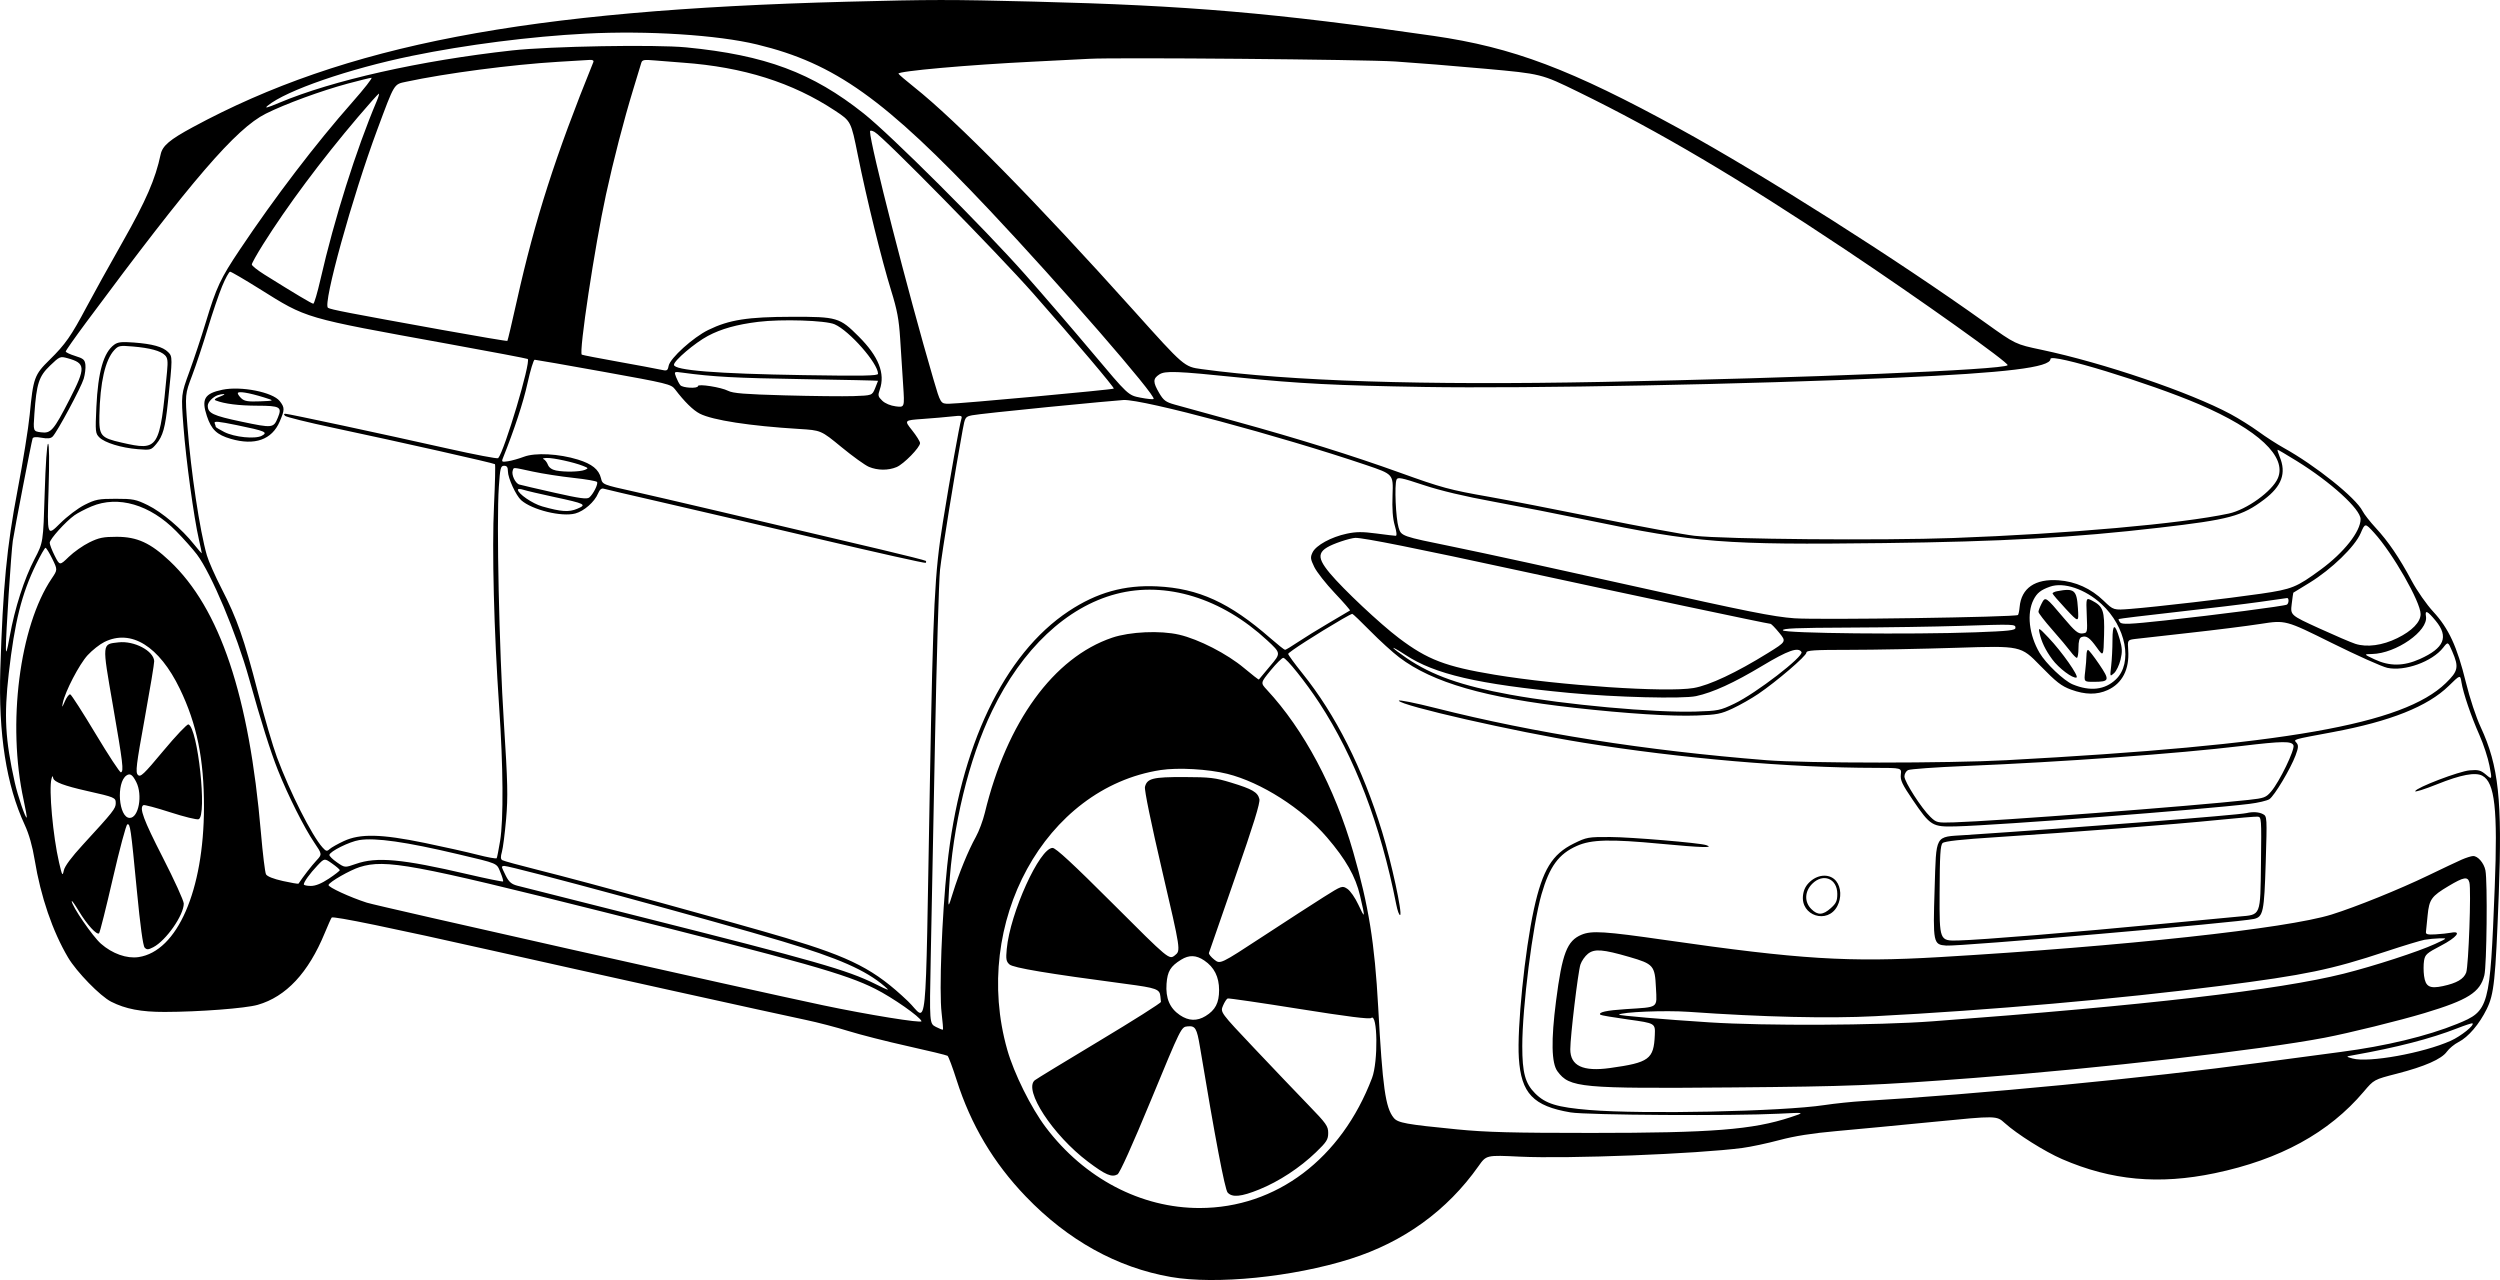 <svg xmlns="http://www.w3.org/2000/svg" version="1.1" viewBox="48.15 52.2 1249.53 639.78"><path d="M 471.500 53.057 C 311.103 57.252, 220.598 74.610, 144.500 115.773 C 132.926 122.033, 129.356 125.061, 128.439 129.391 C 125.843 141.651, 121.151 152.467, 109.562 172.905 C 102.828 184.782, 94.694 199.450, 91.488 205.500 C 83.737 220.126, 80.831 224.285, 72.978 232 C 65.318 239.524, 64.769 241.037, 62.993 259.500 C 62.358 266.100, 59.604 283.200, 56.874 297.500 C 51.542 325.423, 49.608 345.565, 48.316 386.630 C 47.296 419.057, 51.306 444.644, 60.520 464.500 C 62.645 469.080, 64.362 475.126, 65.486 481.989 C 68.486 500.312, 74.424 517.672, 82.169 530.768 C 86.429 537.970, 98.259 550.103, 103.720 552.871 C 110.899 556.510, 118.705 558.001, 130.460 557.979 C 147.714 557.947, 170.863 556.180, 176.957 554.429 C 191.157 550.351, 202.284 538.425, 210.480 518.500 C 212.064 514.650, 213.616 511.188, 213.930 510.807 C 214.628 509.959, 243.905 515.982, 295 527.483 C 339.990 537.611, 435.823 558.808, 451 561.988 C 456.775 563.198, 466.287 565.681, 472.138 567.506 C 477.989 569.331, 491.349 572.733, 501.827 575.066 C 512.305 577.398, 521.267 579.575, 521.743 579.903 C 522.219 580.231, 524.256 585.675, 526.271 592 C 533.403 614.393, 544.654 633.338, 560.831 650.192 C 581.849 672.089, 606.488 685.762, 633.385 690.452 C 655.820 694.364, 694.347 690.492, 722.981 681.446 C 749.702 673.005, 771.470 657.254, 787.153 635.012 C 791.040 629.500, 791.040 629.500, 807.770 630.306 C 831.846 631.466, 896.379 628.948, 919 625.965 C 923.125 625.422, 931.450 623.653, 937.500 622.035 C 945.121 619.996, 953.875 618.614, 966 617.534 C 975.625 616.677, 997.574 614.590, 1014.775 612.895 C 1046.051 609.813, 1046.051 609.813, 1050.125 613.494 C 1056.281 619.055, 1070.181 627.798, 1078.811 631.536 C 1103.482 642.222, 1127.233 644.412, 1155.149 638.573 C 1187.696 631.765, 1212.196 618.353, 1229.562 597.836 C 1234.685 591.784, 1234.685 591.784, 1246.038 588.860 C 1260.111 585.236, 1268.464 581.561, 1271.127 577.822 C 1272.250 576.245, 1274.882 574.080, 1276.977 573.012 C 1281.859 570.521, 1287.330 564.110, 1291.066 556.500 C 1294.711 549.077, 1295.414 542.363, 1297.056 499.297 C 1298.853 452.142, 1297.001 434.906, 1288.074 415.719 C 1285.697 410.612, 1282.572 401.166, 1280.604 393.141 C 1276.252 375.400, 1272.028 366.260, 1264.344 357.960 C 1260.986 354.331, 1256.253 347.555, 1253.546 342.500 C 1247.310 330.854, 1241.858 322.836, 1235.526 316 C 1232.724 312.975, 1229.780 309.209, 1228.983 307.632 C 1225.649 301.025, 1205.477 284.871, 1189.500 276.010 C 1186.200 274.180, 1180.575 270.546, 1177 267.934 C 1173.425 265.322, 1167.125 261.373, 1163 259.159 C 1142.732 248.279, 1099.430 233.553, 1068.500 227.021 C 1055.500 224.275, 1055.500 224.275, 1040.500 213.538 C 996.599 182.112, 929.080 139.278, 887.803 116.666 C 833.185 86.744, 804.440 75.892, 764.500 70.112 C 685.172 58.633, 642.088 54.938, 565 53.003 C 522.425 51.934, 514.243 51.939, 471.500 53.057 M 341 69.005 C 313.393 70.430, 281.112 74.556, 254 80.126 C 222.586 86.579, 191.243 97.398, 182 104.979 C 180.120 106.521, 181.545 106.168, 187.742 103.556 C 214.362 92.338, 258.074 82.509, 304 77.416 C 322.993 75.310, 375.798 74.382, 391.185 75.885 C 430.650 79.738, 454.166 88.505, 479.877 108.946 C 493.457 119.744, 539.960 166.136, 560.624 189.500 C 569.380 199.400, 584.527 217.005, 594.285 228.623 C 612.027 249.745, 612.027 249.745, 618.111 250.942 C 621.457 251.600, 624.438 251.896, 624.735 251.599 C 626.205 250.129, 578.091 194.760, 542.850 157.367 C 490.257 101.562, 465.459 83.877, 426.577 74.449 C 406.785 69.649, 371.728 67.419, 341 69.005 M 592.500 81.598 C 589.200 81.785, 576.600 82.426, 564.500 83.021 C 531.915 84.624, 496.723 87.762, 497.215 89.020 C 497.372 89.420, 500.875 92.427, 505 95.702 C 526.150 112.492, 566.174 153.212, 614.886 207.500 C 640.011 235.500, 640.011 235.500, 648.755 236.690 C 693.134 242.730, 758.973 244.835, 849 243.090 C 949.875 241.135, 1049.293 237.040, 1051.588 234.745 C 1052.572 233.761, 1007.836 201.880, 970.657 177.071 C 917.121 141.347, 877.117 117.721, 837 98.132 C 818.500 89.099, 818.500 89.099, 790.500 86.560 C 775.100 85.164, 754.850 83.531, 745.500 82.930 C 729.693 81.916, 605.905 80.838, 592.500 81.598 M 327 83.105 C 303.866 84.496, 270.941 88.817, 251.181 93.055 C 244.919 94.397, 245.466 93.493, 236.718 117 C 224.246 150.517, 209.350 204.362, 212.082 206.051 C 213.509 206.933, 222.095 208.595, 268.956 217.059 C 286.806 220.284, 301.561 222.772, 301.744 222.589 C 301.928 222.406, 304.083 213.267, 306.535 202.281 C 315.567 161.808, 325.789 129.932, 344.707 83.250 C 345.036 82.440, 344.384 82.052, 342.857 82.147 C 341.561 82.227, 334.425 82.659, 327 83.105 M 368.652 83.680 C 368.362 84.681, 366.541 90.675, 364.606 97 C 359.966 112.166, 354.771 132.236, 351.032 149.437 C 345.391 175.396, 337.371 228.493, 338.944 229.466 C 339.280 229.673, 347.417 231.252, 357.027 232.974 C 366.637 234.697, 376.143 236.474, 378.151 236.924 C 381.584 237.694, 381.834 237.582, 382.342 235.041 C 383.110 231.199, 394.608 220.806, 402.186 217.104 C 412.583 212.024, 421.801 210.576, 444 210.536 C 466.579 210.494, 467.817 210.860, 477.355 220.398 C 487.305 230.348, 490.682 238.876, 487.869 246.947 C 486.856 249.851, 486.987 250.432, 489.119 252.479 C 490.554 253.857, 493.247 254.981, 495.896 255.307 C 500.292 255.849, 500.292 255.849, 499.557 244.674 C 499.154 238.528, 498.481 228.100, 498.064 221.500 C 497.456 211.905, 496.558 207.095, 493.580 197.500 C 488.853 182.269, 481.261 151.410, 476.887 129.650 C 473.500 112.799, 473.500 112.799, 465.500 107.508 C 444.265 93.464, 419.613 85.684, 389.500 83.523 C 385.100 83.207, 378.728 82.704, 375.340 82.404 C 369.970 81.930, 369.112 82.094, 368.652 83.680 M 222 93.975 C 208.685 97.557, 190.679 104.161, 180.991 109.017 C 166.072 116.494, 144.221 141.883, 91.240 213.303 C 85.608 220.895, 81 227.453, 81 227.878 C 81 228.302, 83.138 229.310, 85.750 230.118 C 89.849 231.386, 90.546 231.990, 90.839 234.526 C 91.025 236.142, 90.647 239.272, 89.998 241.482 C 88.734 245.786, 76.736 268.122, 74.470 270.388 C 73.484 271.373, 71.961 271.541, 68.976 270.996 C 66.188 270.486, 64.712 270.607, 64.436 271.370 C 63.922 272.788, 55.362 317.084, 54.555 322.500 C 53.746 327.925, 51 370.387, 51.094 376 C 51.152 379.458, 51.597 378.121, 53.014 370.229 C 55.538 356.168, 60.263 341.457, 65.425 331.589 C 69.745 323.331, 69.745 323.331, 70.485 298.665 C 70.917 284.255, 71.620 274, 72.176 274 C 72.770 274, 72.858 282.671, 72.410 297.135 C 71.693 320.270, 71.693 320.270, 78.103 313.885 C 81.761 310.241, 87.086 306.213, 90.506 304.501 C 95.904 301.801, 97.445 301.502, 106 301.501 C 114.651 301.500, 116.081 301.785, 122.009 304.686 C 129.088 308.151, 139.066 316.613, 145.151 324.311 C 147.268 326.989, 149 328.942, 149 328.652 C 149 328.362, 148.349 325.284, 147.554 321.812 C 145.044 310.859, 141.114 282.116, 139.849 265.454 C 138.630 249.408, 138.630 249.408, 142.817 237.954 C 145.119 231.654, 148.811 220.531, 151.020 213.237 C 156.360 195.606, 158.277 191.516, 168.052 176.905 C 185.560 150.735, 206.018 123.938, 224.285 103.250 C 230.234 96.513, 234.516 91.034, 233.801 91.075 C 233.085 91.117, 227.775 92.422, 222 93.975 M 227.021 110.750 C 208.694 132.319, 191.627 155.222, 179.588 174.403 C 176.514 179.299, 174.005 183.799, 174.011 184.403 C 174.017 185.006, 176.830 187.255, 180.261 189.400 C 195.644 199.017, 204.001 204, 204.745 204 C 205.188 204, 206.810 198.488, 208.349 191.750 C 215.215 161.683, 226.175 126.957, 236.437 102.750 C 237.311 100.688, 237.797 99, 237.516 99 C 237.236 99, 232.513 104.287, 227.021 110.750 M 483 117.972 C 483 124.224, 501.941 198.213, 514.687 241.750 C 518.273 254, 518.273 254, 522.437 254 C 527.709 254, 604.132 246.976, 604.834 246.427 C 605.327 246.041, 585.305 222.390, 564.684 199 C 546.822 178.740, 489.533 120.426, 485.226 118.121 C 483.776 117.345, 483 117.293, 483 117.972 M 159.179 195.250 C 157.525 199.238, 154.284 208.766, 151.977 216.424 C 149.670 224.082, 146.171 234.609, 144.201 239.817 C 140.621 249.287, 140.621 249.287, 141.835 265.257 C 143.561 287.954, 148.009 317.495, 151.550 329.778 C 152.387 332.681, 155.680 340.128, 158.868 346.326 C 166.641 361.438, 170.098 371.300, 177.045 398.168 C 180.269 410.636, 184.554 425.261, 186.569 430.668 C 193.141 448.306, 203.994 469.804, 209.328 475.749 C 211.096 477.718, 211.542 477.820, 212.926 476.567 C 213.795 475.780, 216.980 473.985, 220.003 472.578 C 228.162 468.781, 238.653 469.022, 260.453 473.509 C 269.829 475.438, 281.665 478.092, 286.755 479.405 C 291.845 480.718, 296.187 481.502, 296.403 481.146 C 296.620 480.791, 297.387 476.900, 298.109 472.500 C 299.861 461.822, 299.671 435.147, 297.633 405.500 C 295.030 367.640, 293.998 327.054, 295.067 304.618 C 295.589 293.654, 295.802 284.469, 295.541 284.207 C 294.994 283.661, 248.433 273.180, 214.612 265.989 C 202.023 263.313, 191.246 260.646, 190.662 260.062 C 189.913 259.313, 189.957 259, 190.812 259 C 192.306 259, 238.927 268.998, 271.999 276.410 C 285.474 279.431, 296.786 281.586, 297.137 281.201 C 300.243 277.790, 313.563 233.160, 311.932 231.624 C 311.695 231.400, 293.725 227.988, 272 224.043 C 199.253 210.830, 201.895 211.602, 177.815 196.552 C 170.289 191.849, 163.694 188, 163.159 188 C 162.624 188, 160.833 191.262, 159.179 195.250 M 427.054 213.069 C 416.417 214.377, 408.582 216.572, 401.971 220.096 C 395.471 223.560, 385 232.459, 385 234.519 C 385 237.301, 406.130 238.989, 449.750 239.693 C 479.594 240.175, 487 240.041, 487 239.019 C 487 233.793, 472.704 217.507, 465.287 214.283 C 460.772 212.320, 438.805 211.623, 427.054 213.069 M 105.244 224.476 C 99.915 228.363, 97.131 238.074, 96.319 255.606 C 95.746 267.994, 95.827 268.827, 97.801 270.801 C 100.501 273.501, 108.765 276.036, 117.060 276.709 C 123.468 277.229, 123.680 277.169, 126.283 274.075 C 129.565 270.175, 130.743 265.949, 132.069 253.323 C 134.431 230.820, 134.433 230.433, 132.190 228.190 C 129.541 225.541, 124.376 224.100, 115 223.395 C 108.980 222.942, 107.055 223.155, 105.244 224.476 M 105.298 227.152 C 100.725 232.083, 98.174 243.264, 97.825 259.898 C 97.612 270.035, 98.429 271.028, 108.964 273.424 C 127.531 277.647, 127.977 276.950, 131.641 237.950 C 132.143 232.611, 131.949 231.092, 130.595 229.737 C 128.408 227.551, 123.102 226.113, 114.500 225.377 C 108.022 224.822, 107.336 224.955, 105.298 227.152 M 73.175 234.925 C 67.573 240.297, 66.414 243.860, 65.338 259.024 C 64.718 267.748, 64.718 267.748, 68.609 268.267 C 73.615 268.934, 74.919 267.435, 82.937 251.805 C 91.127 235.837, 91.011 233.726, 81.806 231.204 C 78.234 230.225, 77.949 230.348, 73.175 234.925 M 1073 231.597 C 1073 235.855, 1051.183 238.516, 996 240.990 C 922.183 244.299, 811.961 246.455, 760 245.607 C 716.131 244.891, 697.083 243.919, 667.500 240.885 C 635.886 237.643, 630.502 237.441, 627.533 239.386 C 624.352 241.471, 624.351 243.218, 627.531 248.643 C 629.696 252.338, 630.816 253.172, 635.281 254.414 C 638.151 255.213, 651.975 259.029, 666 262.894 C 697.144 271.477, 724.172 279.913, 747.775 288.419 C 768.750 295.978, 772.671 297.039, 792.500 300.526 C 800.750 301.977, 825.050 306.706, 846.500 311.034 C 867.950 315.363, 889.775 319.391, 895 319.985 C 910.415 321.738, 988.793 322.412, 1024.500 321.100 C 1081.781 318.994, 1138.404 313.967, 1162.109 308.883 C 1171.041 306.968, 1183.846 297.747, 1186.648 291.213 C 1191.256 280.469, 1176.873 266.974, 1147.277 254.269 C 1122.481 243.625, 1073 228.522, 1073 231.597 M 311.797 243.758 C 309.690 253.336, 305.373 266.474, 299.436 281.378 C 298.772 283.044, 299.071 283.197, 302.094 282.734 C 303.967 282.447, 307.525 281.441, 310 280.499 C 315.668 278.341, 327.531 278.966, 337.058 281.925 C 344.040 284.094, 347.439 286.838, 348.516 291.178 C 349.321 294.423, 349.188 294.370, 365.434 297.991 C 377.036 300.578, 425.887 312.040, 488.940 326.969 C 500.731 329.761, 510.594 332.260, 510.856 332.523 C 511.119 332.785, 511.100 333.233, 510.815 333.518 C 510.530 333.803, 486.268 328.371, 456.899 321.446 C 427.529 314.521, 391.800 306.178, 377.500 302.906 C 363.200 299.634, 350.772 296.730, 349.882 296.453 C 348.787 296.112, 347.876 296.884, 347.065 298.843 C 345.324 303.047, 340.075 307.663, 335.693 308.844 C 328.888 310.678, 314.097 307.052, 308.645 302.212 C 306.038 299.898, 302.022 291.144, 302.010 287.750 C 302.003 285.716, 301.504 285, 300.096 285 C 298.390 285, 298.118 286.096, 297.473 295.552 C 296.272 313.182, 297.627 376.318, 300.005 413.500 C 301.920 443.451, 302.081 450.379, 301.117 461.524 C 300.497 468.687, 299.548 476.089, 299.008 477.973 C 298.300 480.440, 298.353 481.600, 299.194 482.120 C 299.837 482.517, 307.819 484.704, 316.932 486.980 C 341.063 493.006, 417.227 513.895, 440.711 520.928 C 473.857 530.854, 485.315 536.785, 501.975 552.639 C 511.956 562.137, 510.506 576.541, 512.909 444 C 514.548 353.553, 515.284 338.797, 519.443 313 C 523.095 290.349, 527.671 264.787, 528.641 261.621 C 529.169 259.897, 528.776 259.792, 523.858 260.344 C 520.911 260.675, 514.345 261.240, 509.267 261.600 C 500.033 262.255, 500.033 262.255, 504.017 267.258 C 506.207 270.010, 508 272.888, 508 273.653 C 508 275.817, 499.868 284.140, 496.282 285.648 C 492.101 287.405, 486.811 287.366, 482.455 285.546 C 480.540 284.746, 474.367 280.305, 468.737 275.678 C 458.500 267.265, 458.500 267.265, 447.500 266.594 C 422.944 265.097, 404.373 262.236, 397.932 258.960 C 394.603 257.267, 390.234 252.971, 385.500 246.736 C 383.607 244.242, 381.712 243.780, 349.936 238.051 C 331.476 234.723, 315.925 232, 315.378 232 C 314.831 232, 313.220 237.291, 311.797 243.758 M 386.059 240.656 C 386.640 242.184, 387.595 244.012, 388.180 244.717 C 389.346 246.122, 397 246.511, 397 245.166 C 397 243.916, 408.611 245.748, 412.087 247.545 C 414.474 248.779, 420.434 249.257, 440.306 249.805 C 454.163 250.187, 469.670 250.355, 474.766 250.179 C 484.033 249.857, 484.033 249.857, 485.516 246.306 C 486.332 244.354, 487 242.655, 487 242.531 C 487 242.408, 470.012 242.031, 449.250 241.694 C 415.700 241.150, 404.616 240.552, 389.252 238.457 C 385.003 237.878, 385.003 237.878, 386.059 240.656 M 159.297 246.999 C 150.359 248.871, 148.724 251.644, 151.547 260.140 C 153.805 266.941, 156.503 269.509, 163.538 271.554 C 175.467 275.022, 184.037 271.990, 187.938 262.922 C 190.506 256.953, 190.505 255.912, 187.934 252.644 C 184.426 248.184, 168.565 245.058, 159.297 246.999 M 167 248.734 C 167 249.260, 167.846 250.456, 168.880 251.391 C 170.367 252.737, 172.301 253.031, 178.130 252.796 C 185.500 252.500, 185.500 252.500, 180 250.798 C 172.366 248.436, 167 247.584, 167 248.734 M 157 249.709 C 154.458 250.644, 152 253.227, 152 254.964 C 152 258.744, 154.512 259.933, 168.900 262.963 C 184.402 266.229, 184.855 266.179, 187.006 260.985 C 189.232 255.612, 188.194 255.003, 176.781 254.976 C 167.562 254.954, 160.292 254.039, 156 252.360 C 154.970 251.957, 155.596 251.363, 158 250.463 C 159.925 249.742, 160.825 249.153, 160 249.155 C 159.175 249.157, 157.825 249.406, 157 249.709 M 572 255.640 C 553.025 257.504, 535.927 259.360, 534.005 259.764 C 530.618 260.477, 530.473 260.700, 529.314 267 C 525.618 287.075, 518.863 328.820, 517.986 337 C 517.426 342.225, 516.296 380.700, 515.475 422.500 C 514.654 464.300, 513.692 513.190, 513.338 531.145 C 512.695 563.791, 512.695 563.791, 515.940 565.469 C 517.725 566.392, 519.308 567.002, 519.456 566.824 C 519.605 566.646, 519.300 562.900, 518.779 558.500 C 517.490 547.614, 518.907 510.191, 521.561 485 C 527.831 425.506, 549.960 379.099, 582.269 357.691 C 596.384 348.338, 610.111 344.482, 626.480 345.275 C 647.228 346.279, 662.720 353.369, 683.134 371.204 C 686.782 374.392, 690.070 377, 690.439 377 C 690.808 377, 693.673 375.274, 696.805 373.165 C 699.937 371.056, 707 366.693, 712.500 363.469 C 718 360.245, 722.674 357.485, 722.887 357.334 C 723.100 357.183, 719.665 353.247, 715.254 348.587 C 710.843 343.927, 706.249 338.079, 705.045 335.593 C 703.109 331.593, 703.010 330.751, 704.190 328.286 C 705.878 324.761, 713.507 320.590, 721.284 318.940 C 725.969 317.945, 729.129 317.923, 735.989 318.837 C 740.795 319.477, 745.189 320, 745.754 320 C 746.395 320, 746.218 318.078, 745.281 314.884 C 744.233 311.308, 743.896 306.677, 744.162 299.498 C 744.542 289.227, 744.542 289.227, 731.021 284.648 C 687.999 270.080, 619.610 251.742, 609.734 252.126 C 607.955 252.195, 590.975 253.776, 572 255.640 M 155.450 263.731 C 155.753 264.519, 156 265.343, 156 265.561 C 156 265.780, 157.899 266.928, 160.221 268.113 C 165.355 270.732, 175.688 271.772, 178.995 270.003 C 182.248 268.262, 180.758 267.623, 166.669 264.722 C 157.147 262.761, 155.005 262.572, 155.450 263.731 M 1187.551 280.468 C 1190.992 288.704, 1188.639 295.188, 1179.782 301.875 C 1168.765 310.193, 1162.496 311.879, 1127.500 315.940 C 1084.539 320.925, 1049.012 322.908, 989.500 323.642 C 910.065 324.622, 895.862 323.519, 841.500 312.145 C 828.300 309.384, 807.375 305.273, 795 303.011 C 780.166 300.299, 768.122 297.443, 759.650 294.627 C 748.556 290.939, 746.712 290.570, 746.150 291.928 C 745.056 294.573, 745.770 311.234, 747.175 315.847 C 748.500 320.193, 748.500 320.193, 774.500 325.491 C 788.800 328.405, 830.200 337.435, 866.500 345.557 C 921.363 357.833, 934.609 360.477, 945 361.227 C 957.297 362.114, 1055.668 360.665, 1056.753 359.580 C 1057.038 359.296, 1057.411 357.497, 1057.583 355.583 C 1058.431 346.136, 1065.329 341.397, 1077.015 342.233 C 1085.547 342.844, 1093.230 346.328, 1099.606 352.479 C 1104.500 357.201, 1104.500 357.201, 1113 356.537 C 1125.722 355.543, 1162.275 351.288, 1178.344 348.931 C 1193.761 346.669, 1195.956 345.779, 1208.092 336.879 C 1219.653 328.401, 1228 317.835, 1228 311.681 C 1228 306.697, 1213.127 293.148, 1196.080 282.603 C 1191.098 279.521, 1186.815 277, 1186.562 277 C 1186.309 277, 1186.754 278.561, 1187.551 280.468 M 319.815 281.684 C 320.538 281.973, 321.515 283.224, 321.986 284.464 C 322.534 285.903, 324.002 286.950, 326.047 287.359 C 330.350 288.220, 338.034 288.050, 340.500 287.040 C 342.337 286.287, 342.256 286.124, 339.503 285.041 C 334.888 283.225, 324.841 281.022, 321.500 281.094 C 319.850 281.129, 319.092 281.395, 319.815 281.684 M 304.428 287.328 C 303.641 289.377, 305.676 293.766, 307.693 294.369 C 308.687 294.666, 316.638 296.518, 325.362 298.485 C 337.960 301.324, 341.523 301.811, 342.678 300.853 C 344.657 299.210, 347.202 294.135, 346.563 293.103 C 346.278 292.641, 340.973 291.719, 334.773 291.052 C 328.573 290.386, 319.471 288.976, 314.547 287.920 C 303.908 285.639, 305.050 285.705, 304.428 287.328 M 307 296.948 C 307 298.933, 314.278 303.936, 319.181 305.320 C 328.683 308.004, 332.444 308.260, 336.623 306.505 C 341.640 304.399, 340.792 303.966, 325 300.573 C 318.125 299.095, 311.262 297.486, 309.750 296.995 C 308.238 296.505, 307 296.484, 307 296.948 M 93.892 305.303 C 90.808 306.600, 86.969 308.598, 85.361 309.743 C 80.917 312.908, 73 321.712, 73 323.490 C 73 324.357, 74.124 327.285, 75.499 329.997 C 77.997 334.928, 77.997 334.928, 82.531 330.522 C 85.025 328.098, 89.638 324.852, 92.782 323.308 C 97.602 320.941, 99.757 320.500, 106.500 320.500 C 116.693 320.500, 123.380 323.563, 133.005 332.643 C 158.072 356.291, 172.696 399.888, 178.576 468.500 C 179.471 478.950, 180.607 488.257, 181.100 489.181 C 181.665 490.241, 184.793 491.485, 189.553 492.544 C 193.708 493.468, 197.215 494.062, 197.345 493.862 C 199.466 490.608, 203.952 484.811, 206.257 482.346 C 209.205 479.193, 209.205 479.193, 205.236 473.346 C 200.179 465.897, 192.113 449.833, 187.055 437.139 C 183.367 427.881, 178.601 412.747, 172.632 391.342 C 166.356 368.834, 153.761 338.864, 146.573 329.332 C 144.569 326.675, 139.907 321.435, 136.214 317.688 C 123.097 304.379, 107.174 299.720, 93.892 305.303 M 1228.016 318.742 C 1225.147 325.410, 1213.469 336.723, 1202.495 343.463 C 1198.098 346.164, 1194.444 348.403, 1194.375 348.437 C 1194.307 348.472, 1193.946 351.012, 1193.574 354.081 C 1192.898 359.663, 1192.898 359.663, 1207.199 366.205 C 1215.065 369.804, 1223.238 373.306, 1225.362 373.989 C 1231.177 375.856, 1238.918 374.807, 1246.364 371.142 C 1253.753 367.504, 1258 363.116, 1258 359.120 C 1258 353.076, 1244.072 328.707, 1234.793 318.518 C 1230.256 313.535, 1230.256 313.535, 1228.016 318.742 M 718.372 322.838 C 706.454 326.957, 705.449 329.832, 712.830 338.698 C 719.519 346.733, 737.914 364.015, 747.379 371.156 C 761.649 381.924, 770.611 385.351, 795.160 389.426 C 827.568 394.806, 881.128 398.387, 894.637 396.078 C 902.536 394.727, 915.920 388.429, 931.761 378.607 C 941.023 372.865, 941.023 372.865, 937.391 368.432 C 935.393 365.995, 933.456 364, 933.086 364 C 931.802 364, 861.250 349.064, 808.500 337.624 C 756.143 326.270, 729.651 320.969, 725.587 321.033 C 724.439 321.051, 721.192 321.863, 718.372 322.838 M 66.179 334.250 C 58.970 349.001, 55.466 363.009, 52.521 388.845 C 50.107 410.028, 50.756 421.811, 55.520 443.236 C 57.008 449.930, 60.918 461.429, 61.499 460.819 C 61.666 460.644, 60.968 456.675, 59.949 452 C 51.676 414.073, 57.877 365.235, 73.999 341.347 C 76.959 336.961, 76.959 336.961, 74.271 331.480 C 72.793 328.466, 71.275 326, 70.897 326 C 70.520 326, 68.396 329.712, 66.179 334.250 M 1072.741 345.431 C 1068.163 347.062, 1066.274 348.561, 1064.552 351.927 C 1061.064 358.748, 1062.270 369.485, 1067.533 378.467 C 1070.701 383.871, 1079.679 392.424, 1084.117 394.265 C 1092.828 397.878, 1100.213 397.020, 1105.712 391.756 C 1114.285 383.550, 1110.818 365.461, 1098.496 354.103 C 1090.381 346.623, 1079.591 342.990, 1072.741 345.431 M 606.047 349.061 C 581.252 355.553, 558.992 376.524, 544.018 407.500 C 532.344 431.649, 524.244 465.141, 522.494 496.500 C 521.935 506.500, 521.935 506.500, 524.404 498.500 C 527.424 488.713, 532.151 477.184, 535.885 470.500 C 537.421 467.750, 539.440 462.350, 540.372 458.500 C 551.374 413.038, 574.763 380.847, 604 370.930 C 612.900 367.912, 628.053 367.231, 637.500 369.425 C 647.304 371.702, 661.500 378.999, 669.985 386.124 C 673.939 389.443, 677.254 392.011, 677.352 391.830 C 677.450 391.648, 679.981 388.615, 682.975 385.088 C 688.418 378.677, 688.418 378.677, 681.531 372.279 C 658.775 351.139, 630.881 342.559, 606.047 349.061 M 1076.250 347.706 C 1075.013 347.944, 1074.021 348.445, 1074.046 348.820 C 1074.072 349.194, 1077.037 352.650, 1080.636 356.500 C 1087.179 363.500, 1087.179 363.500, 1086.715 356.137 C 1086.142 347.051, 1084.890 346.042, 1076.250 347.706 M 1068.562 353.880 C 1067.703 355.541, 1067 357.401, 1067 358.013 C 1067 358.625, 1070.079 362.620, 1073.843 366.891 C 1077.607 371.162, 1081.742 376.084, 1083.031 377.828 C 1084.321 379.573, 1085.741 381, 1086.188 381 C 1086.635 381, 1087 378.798, 1087 376.107 C 1087 372.680, 1087.449 371.042, 1088.500 370.638 C 1090.906 369.715, 1092.527 370.814, 1096.122 375.808 C 1099.500 380.500, 1099.500 380.500, 1099.785 369.628 C 1100.103 357.500, 1099.332 355.257, 1093.875 352.435 C 1090.769 350.829, 1090.769 350.829, 1091.134 359.664 C 1091.500 368.500, 1091.500 368.500, 1088.946 368.797 C 1086.834 369.044, 1085.240 367.729, 1079.725 361.194 C 1070.481 350.239, 1070.454 350.222, 1068.562 353.880 M 1177.500 353.062 C 1170.350 354.074, 1151.675 356.331, 1136 358.079 C 1120.325 359.826, 1107.323 361.413, 1107.107 361.604 C 1106.892 361.795, 1107.213 362.552, 1107.823 363.286 C 1108.742 364.394, 1112.543 364.230, 1130.215 362.317 C 1155.772 359.550, 1190.039 355.094, 1191.179 354.389 C 1192.207 353.754, 1192.267 350.961, 1191.250 351.111 C 1190.838 351.172, 1184.650 352.050, 1177.500 353.062 M 1260.674 360.250 C 1261.954 367.513, 1245.731 378.846, 1233.712 379.083 C 1229.500 379.167, 1229.500 379.167, 1234.972 381.750 C 1242.469 385.290, 1249.497 385.235, 1257.655 381.574 C 1269.810 376.119, 1272.141 370.540, 1265.600 362.556 C 1261.466 357.512, 1260.077 356.861, 1260.674 360.250 M 719 361.636 C 706.404 368.962, 692 378.239, 692 379.026 C 692 379.515, 695.184 383.872, 699.076 388.708 C 715.735 409.408, 729.169 436.102, 738.938 467.919 C 743.565 482.988, 749.160 508.783, 747.962 509.524 C 747.514 509.800, 746.636 507.433, 746.011 504.263 C 738.142 464.358, 725.254 430.591, 707.551 403.500 C 700.832 393.218, 691.052 381, 689.542 381 C 688.896 381, 686.064 383.813, 683.249 387.250 C 678.131 393.500, 678.131 393.500, 681.385 397 C 699.811 416.820, 715.245 445.810, 724.477 477.939 C 732.240 504.958, 735.238 523.562, 736.987 555.570 C 739.182 595.747, 740.600 605.850, 744.759 610.926 C 746.817 613.437, 750.869 614.173, 776.500 616.687 C 790.966 618.106, 804.119 618.453, 843.500 618.451 C 903.902 618.449, 924.176 616.852, 943.125 610.600 C 950.500 608.167, 950.500 608.167, 937.500 608.833 C 914.426 610.016, 841.247 609.565, 833.116 608.189 C 814.483 605.037, 808.432 598.680, 807.291 581.055 C 806.322 566.104, 810.232 527.522, 814.845 506.500 C 819.121 487.018, 823.917 479.135, 834.728 473.814 C 841.199 470.629, 841.911 470.502, 852.981 470.551 C 863.422 470.598, 897.500 473.469, 900.893 474.588 C 905.337 476.053, 898.644 475.862, 878.363 473.947 C 852.884 471.540, 843.578 471.766, 836.333 474.970 C 827.212 479.003, 822.640 485.243, 818.625 499.138 C 814.221 514.382, 809 555.592, 809 575.111 C 809 588.353, 810.451 593.689, 815.405 598.657 C 820.609 603.875, 826.382 605.648, 842.500 606.978 C 869.307 609.190, 938.810 607.743, 960 604.532 C 965.225 603.740, 974 602.828, 979.500 602.505 C 1035.668 599.209, 1122.211 590.851, 1177.451 583.389 C 1191.778 581.454, 1210.025 579.023, 1218 577.987 C 1240.505 575.063, 1261.251 570.069, 1276.250 563.965 C 1292.304 557.432, 1292.664 556.124, 1295.044 495.723 C 1296.587 456.564, 1295.110 443.270, 1288.844 439.916 C 1285.340 438.041, 1278.172 439.395, 1266.214 444.192 C 1260.006 446.682, 1255.089 448.232, 1255.287 447.638 C 1255.893 445.820, 1277.177 437.688, 1282.546 437.223 C 1286.879 436.848, 1288.029 437.153, 1290.678 439.383 C 1293.764 441.979, 1293.764 441.979, 1292.417 434.911 C 1291.676 431.024, 1289.437 424.167, 1287.440 419.672 C 1283.219 410.171, 1279.284 398.625, 1278.415 393.196 C 1277.808 389.396, 1277.808 389.396, 1272.070 395.010 C 1261.568 405.287, 1242.922 412.726, 1214.199 418.098 C 1193.307 422.005, 1194.471 421.658, 1196.019 423.523 C 1197.022 424.731, 1196.921 425.942, 1195.498 429.761 C 1193.013 436.434, 1184.903 449.993, 1182.414 451.637 C 1181.267 452.395, 1176.767 453.453, 1172.414 453.988 C 1149.304 456.831, 1047.251 464.665, 1025.836 465.240 C 1013.895 465.561, 1013.018 465.025, 1004.160 451.999 C 998.878 444.233, 997.884 442.118, 998.209 439.338 C 998.598 436, 998.598 436, 985.549 435.987 C 942.592 435.943, 888.326 431.268, 839.500 423.405 C 805.446 417.921, 748.123 404.878, 747.308 402.428 C 747.112 401.838, 755.400 403.493, 765.726 406.104 C 815.195 418.618, 870.678 427.362, 931 432.152 C 950.973 433.738, 1021.675 433.740, 1051 432.156 C 1190.226 424.633, 1249.271 414.275, 1270.580 393.637 C 1276.800 387.612, 1277.202 385.665, 1273.841 377.852 C 1271.682 372.833, 1271.682 372.833, 1269.268 375.917 C 1263.796 382.908, 1250.011 387.887, 1241.362 385.995 C 1238.688 385.411, 1226.150 379.794, 1213.500 373.514 C 1190.500 362.095, 1190.500 362.095, 1178 364.034 C 1171.125 365.100, 1155.150 367.110, 1142.500 368.502 C 1129.850 369.893, 1117.700 371.259, 1115.500 371.539 C 1111.500 372.046, 1111.500 372.046, 1111.858 377.191 C 1112.523 386.748, 1108.891 393.782, 1101.579 397.104 C 1096.199 399.547, 1090.373 399.475, 1083.288 396.880 C 1078.447 395.106, 1075.920 393.139, 1067.840 384.852 C 1058.181 374.945, 1058.181 374.945, 1026.340 375.965 C 1008.828 376.527, 984.712 376.989, 972.750 376.993 C 954.629 376.999, 951 377.237, 951 378.420 C 951 380.046, 936.099 392.821, 926.982 399.012 C 923.612 401.300, 917.867 404.571, 914.215 406.280 C 908.314 409.042, 906.320 409.436, 896.303 409.819 C 883.667 410.303, 861.199 408.886, 834.853 405.944 C 790.536 400.996, 764.169 393.393, 747.500 380.754 C 744.200 378.252, 737.694 372.334, 733.042 367.603 C 728.390 362.871, 724.340 359.004, 724.042 359.009 C 723.744 359.015, 721.475 360.197, 719 361.636 M 1027.500 365.033 C 1015.400 365.426, 990.500 365.804, 972.167 365.873 C 945.989 365.973, 938.923 366.268, 939.250 367.250 C 939.753 368.762, 1003.564 369.417, 1035.500 368.238 C 1052.283 367.619, 1055.500 367.259, 1055.500 366 C 1055.500 364.145, 1055.219 364.135, 1027.500 365.033 M 1103.991 372.191 C 1103.987 376.211, 1103.695 381.975, 1103.342 385 C 1102.702 390.500, 1102.702 390.500, 1104.771 388.667 C 1105.909 387.659, 1107.365 384.646, 1108.007 381.972 C 1108.971 377.953, 1108.896 376.153, 1107.574 371.605 C 1105.214 363.489, 1104.001 363.687, 1103.991 372.191 M 1067.499 368.445 C 1068.475 372.956, 1070.455 377.083, 1073.873 381.731 C 1077.166 386.208, 1084.151 391.450, 1086.003 390.832 C 1087.425 390.358, 1078.706 377.939, 1072.028 370.925 C 1067.194 365.848, 1066.903 365.689, 1067.499 368.445 M 100.307 373.077 C 98.001 374.219, 94.239 377.187, 91.946 379.674 C 87.794 384.179, 80.703 397.796, 79.540 403.500 C 79.006 406.116, 79.140 406.015, 80.588 402.708 C 81.501 400.622, 82.711 399.070, 83.277 399.259 C 83.844 399.448, 89.560 408.354, 95.980 419.051 C 102.400 429.748, 108.068 438.376, 108.576 438.225 C 110.088 437.775, 109.617 433.831, 104.565 404.664 C 99.112 373.187, 99.020 374.203, 107.409 373.257 C 115.211 372.378, 124.896 377.467, 125.225 382.620 C 125.291 383.654, 123.155 396.547, 120.479 411.271 C 116.205 434.790, 115.792 438.221, 117.080 439.508 C 118.368 440.796, 119.918 439.328, 129.841 427.427 C 136.054 419.975, 141.668 414.053, 142.318 414.266 C 146.999 415.799, 151.762 460.003, 147.426 461.667 C 146.560 461.999, 140.178 460.434, 133.243 458.189 C 126.308 455.945, 120.267 454.335, 119.817 454.613 C 117.644 455.956, 119.840 461.886, 129.500 480.758 C 135.275 492.040, 140 502.418, 140 503.820 C 140 509.632, 131.122 522.334, 124.761 525.623 C 122.248 526.923, 121.539 526.959, 120.463 525.840 C 119.629 524.973, 118.257 514.973, 116.576 497.500 C 113.521 465.759, 113.233 463.756, 111.782 464.239 C 111.176 464.441, 107.919 476.603, 104.545 491.265 C 101.171 505.927, 98.078 518.255, 97.673 518.660 C 96.571 519.762, 91.574 514.280, 87.554 507.559 C 85.599 504.291, 84 502.060, 84 502.601 C 84 504.999, 94.428 520.207, 98.577 523.859 C 104.270 528.870, 111.525 531.448, 117.439 530.561 C 136.768 527.663, 150.029 497.261, 150.101 455.684 C 150.143 431.661, 146.562 414.106, 138.018 396.444 C 127.714 375.142, 113.690 366.453, 100.307 373.077 M 744.564 376.104 C 744.872 376.602, 747.854 378.863, 751.190 381.129 C 763.938 389.786, 778.606 394.961, 803 399.407 C 830.536 404.426, 875.009 408.485, 895.569 407.856 C 906.829 407.512, 907.922 407.290, 915 403.908 C 925.762 398.767, 949.868 380.214, 948.552 378.084 C 946.937 375.472, 941.797 377.280, 929.008 384.958 C 914.702 393.547, 904.292 398.311, 895.841 400.135 C 889.199 401.569, 855.380 400.709, 832.500 398.524 C 786.642 394.146, 765.336 389.208, 750.634 379.552 C 746.987 377.157, 744.256 375.605, 744.564 376.104 M 1090.991 379.750 C 1090.987 381.262, 1090.699 384.863, 1090.352 387.750 C 1089.721 393, 1089.721 393, 1094.611 392.985 C 1102.569 392.960, 1102.790 392.240, 1097.324 384.172 C 1094.671 380.257, 1092.162 377.041, 1091.750 377.027 C 1091.338 377.012, 1090.996 378.238, 1090.991 379.750 M 1168.500 425.051 C 1136.669 428.875, 1079.245 433.037, 1030.530 435.050 C 1015.696 435.664, 1002.759 436.594, 1001.780 437.118 C 1000.801 437.642, 1000.002 439.067, 1000.005 440.285 C 1000.011 442.948, 1008.588 456.300, 1012.991 460.500 C 1016.050 463.418, 1016.372 463.493, 1024.818 463.226 C 1046.291 462.549, 1143.286 455.153, 1172 452.004 C 1179.857 451.142, 1180.713 450.823, 1183.310 447.786 C 1187.458 442.935, 1195.249 426.813, 1194.451 424.732 C 1193.609 422.538, 1188.943 422.595, 1168.500 425.051 M 628.232 437.079 C 570.534 445.969, 533.549 513.440, 551.594 576.888 C 554.963 588.735, 563.482 605.891, 570.826 615.622 C 590.124 641.191, 618.441 656.035, 647.815 655.983 C 686.040 655.914, 718.602 631.338, 733.911 591 C 737.027 582.792, 736.698 558.346, 733.508 560.993 C 732.658 561.699, 721.608 560.309, 697.510 556.466 C 678.386 553.416, 662.303 551.066, 661.770 551.243 C 661.238 551.421, 660.179 553.046, 659.419 554.855 C 658.036 558.145, 658.036 558.145, 675.220 576.322 C 684.672 586.320, 696.814 599.047, 702.203 604.605 C 711.065 613.746, 712 615.068, 712 618.465 C 712 621.752, 711.240 622.952, 705.890 628.106 C 697.843 635.859, 687.411 642.701, 677.519 646.713 C 668.484 650.379, 664.040 650.811, 661.735 648.250 C 660.365 646.727, 655.416 620.684, 647.912 575.500 C 646.342 566.046, 645.598 564.812, 641.696 565.192 C 638.525 565.500, 638.525 565.500, 623.512 601.837 C 614.095 624.631, 607.821 638.547, 606.678 639.177 C 603.796 640.764, 600.693 639.430, 591.959 632.848 C 574.379 619.601, 559.561 596.929, 565.345 592.129 C 566.085 591.515, 580.597 582.667, 597.595 572.467 C 614.593 562.267, 628.455 553.490, 628.400 552.961 C 628.345 552.432, 628.226 551.212, 628.135 550.250 C 627.787 546.566, 626.237 546.001, 610.948 543.979 C 571.401 538.749, 554.583 535.933, 552.680 534.221 C 551.059 532.762, 550.854 531.586, 551.333 526.500 C 553.032 508.463, 567.764 476, 574.250 476 C 575.846 476, 584.515 484.023, 604.494 503.990 C 632.500 531.980, 632.500 531.980, 635.411 529.656 C 638.322 527.332, 638.322 527.332, 629.065 487.617 C 623.454 463.543, 620.047 446.948, 620.416 445.480 C 621.477 441.253, 624.339 440.537, 640 440.580 C 652.902 440.615, 655.492 440.923, 663.500 443.370 C 674.125 446.616, 676.746 448.141, 677.609 451.578 C 678.072 453.423, 674.708 464.287, 665.460 490.815 C 658.426 510.992, 652.544 527.950, 652.389 528.500 C 652.234 529.050, 653.442 530.554, 655.073 531.842 C 658.039 534.185, 658.039 534.185, 679.270 520.285 C 690.946 512.641, 704.657 503.769, 709.738 500.570 C 718.889 494.810, 719.002 494.771, 721.591 496.468 C 723.029 497.410, 725.488 500.953, 727.057 504.340 C 730.504 511.787, 730.598 511.296, 727.917 499.875 C 725.648 490.212, 720.877 481.804, 711.362 470.702 C 699.012 456.291, 678.459 443.196, 661.561 438.970 C 652.091 436.602, 636.913 435.741, 628.232 437.079 M 111.400 439.766 C 106.100 443.300, 107.434 461, 113 461 C 117.466 461, 119.541 449.539, 116.248 443.060 C 114.390 439.402, 113.179 438.580, 111.400 439.766 M 73.878 441.500 C 72.491 446.620, 74.631 470.215, 77.666 483.271 C 79.228 489.992, 79.396 490.272, 80.046 487.254 C 80.503 485.133, 83.820 480.664, 89.623 474.349 C 104.808 457.826, 106 456.318, 106 453.635 C 106 450.844, 105.593 450.672, 91.500 447.494 C 80.279 444.964, 75.155 443.033, 74.771 441.190 C 74.476 439.774, 74.331 439.824, 73.878 441.500 M 1171 458.589 C 1166.758 459.600, 1086.475 465.870, 1030.197 469.585 C 1014.997 470.588, 1015.968 468.856, 1015.094 496.532 C 1014.244 523.475, 1014.422 524.349, 1020.850 524.812 C 1027.689 525.304, 1167.425 513.211, 1174.737 511.494 C 1179.324 510.417, 1179.831 507.975, 1180.584 483.363 C 1181.280 460.594, 1181.258 460.209, 1179.212 459.113 C 1177.205 458.039, 1174.131 457.843, 1171 458.589 M 1156.500 462.055 C 1135.307 464.200, 1083.190 468.243, 1046.500 470.591 C 1028.307 471.754, 1020.076 472.650, 1019.088 473.574 C 1017.955 474.635, 1017.659 479.578, 1017.588 498.697 C 1017.500 522.500, 1017.500 522.500, 1027 522.260 C 1038.326 521.974, 1085.315 518.134, 1129 513.924 C 1146.325 512.255, 1163.572 510.621, 1167.326 510.293 C 1178.304 509.335, 1177.883 510.370, 1178.216 483.500 C 1178.492 461.109, 1178.447 460.496, 1176.500 460.367 C 1175.400 460.294, 1166.400 461.054, 1156.500 462.055 M 227.718 472.079 C 222.801 472.865, 213.032 477.719, 212.784 479.500 C 212.707 480.050, 214.412 481.722, 216.572 483.216 C 220.500 485.933, 220.500 485.933, 226 483.999 C 236.432 480.331, 249 481.487, 281.831 489.135 C 291.363 491.355, 299.349 492.984, 299.579 492.755 C 299.808 492.525, 299.209 490.455, 298.248 488.155 C 296.288 483.464, 297.436 483.953, 277 479.113 C 251.100 472.979, 235.769 470.791, 227.718 472.079 M 1278.500 481.868 C 1276.300 482.833, 1268.744 486.405, 1261.709 489.804 C 1247.464 496.688, 1225.690 505.493, 1213.500 509.298 C 1191.066 516.302, 1109.437 525.164, 1017.500 530.577 C 972.213 533.243, 947.692 531.715, 880.500 522.042 C 850.176 517.677, 843.696 517.264, 838.636 519.379 C 831.355 522.421, 828.945 528.679, 825.881 552.500 C 823.349 572.183, 823.584 583.627, 826.605 587.677 C 832.722 595.882, 837.772 596.346, 914 595.710 C 972.459 595.222, 985.793 594.701, 1034.500 590.994 C 1098.037 586.159, 1177.736 577.022, 1210 570.873 C 1222.087 568.570, 1247.588 562.276, 1260 558.533 C 1281.715 551.984, 1287.705 548.200, 1289.853 539.671 C 1291.061 534.874, 1291.491 492.707, 1290.389 487.194 C 1289.657 483.534, 1286.580 479.979, 1284.211 480.056 C 1283.270 480.087, 1280.700 480.902, 1278.500 481.868 M 206.806 484.798 C 203.019 488.795, 200 492.976, 200 494.223 C 200 494.650, 201.582 495, 203.515 495 C 205.888 495, 208.813 493.816, 212.515 491.358 C 215.532 489.356, 217.990 487.443, 217.979 487.108 C 217.967 486.774, 216.237 485.284, 214.135 483.798 C 210.313 481.095, 210.313 481.095, 206.806 484.798 M 228 485.550 C 223.057 487.100, 212.836 492.955, 212.349 494.515 C 212.023 495.558, 223.117 500.685, 231.500 503.366 C 237.050 505.142, 421.237 546.567, 459.477 554.641 C 481.817 559.358, 509.089 563.770, 508.725 562.609 C 508.042 560.429, 494.343 550.845, 485.640 546.458 C 470.905 539.030, 450.470 533.242, 350 508.042 C 254.594 484.111, 240.738 481.556, 228 485.550 M 299 485.540 C 299 485.837, 299.900 487.844, 301.001 490.002 C 302.556 493.051, 303.836 494.139, 306.751 494.893 C 308.813 495.427, 336.600 502.446, 368.500 510.491 C 455.521 532.437, 471.663 537.051, 485.500 543.937 C 492.569 547.455, 493.131 547.603, 490.328 545.209 C 480.769 537.046, 467.405 531.169, 439 522.637 C 405.641 512.618, 303.781 485, 300.185 485 C 299.533 485, 299 485.243, 299 485.540 M 952.954 492.750 C 950.800 494.675, 949.714 496.715, 949.334 499.549 C 947.939 509.949, 961.675 514.330, 966.490 505.020 C 968.615 500.910, 968.381 495.754, 965.927 492.635 C 962.999 488.912, 957.192 488.963, 952.954 492.750 M 953.923 493.923 C 950.103 497.743, 949.908 502.999, 953.455 506.545 C 956.670 509.761, 959.248 509.644, 963.211 506.102 C 965.896 503.703, 966.455 502.480, 966.455 498.996 C 966.455 491.307, 959.396 488.450, 953.923 493.923 M 1272 495.037 C 1263.397 500.157, 1262.284 501.718, 1261.498 509.764 C 1261.137 513.469, 1260.764 517.175, 1260.670 518 C 1260.535 519.190, 1261.534 519.439, 1265.500 519.205 C 1268.250 519.043, 1271.737 518.670, 1273.250 518.376 C 1278.773 517.302, 1276.059 520.747, 1268.134 524.870 C 1261.046 528.557, 1260.213 529.299, 1259.714 532.372 C 1259.410 534.248, 1259.411 537.648, 1259.717 539.929 C 1260.445 545.356, 1262.510 546.485, 1269.114 545.069 C 1276.068 543.578, 1279.541 541.561, 1280.779 538.297 C 1281.970 535.155, 1283.337 496.743, 1282.382 493.250 C 1281.542 490.180, 1279.598 490.514, 1272 495.037 M 1260 521.907 C 1258.075 522.249, 1249.382 524.885, 1240.682 527.765 C 1213.155 536.875, 1200.608 539.482, 1158 544.944 C 1107.041 551.476, 1042.511 557.143, 985.293 560.111 C 962.078 561.315, 929.266 560.545, 892.130 557.926 C 880.556 557.109, 858.678 557.988, 857.343 559.323 C 856.896 559.771, 879.668 561.720, 902.500 563.187 C 930.512 564.988, 986.408 564.729, 1014 562.670 C 1120.390 554.732, 1187.094 547.007, 1219.500 538.873 C 1234.673 535.064, 1257 527.801, 1265.199 524.007 C 1271.500 521.092, 1271.500 521.092, 1267.500 521.188 C 1265.300 521.241, 1261.925 521.564, 1260 521.907 M 841.822 528.913 C 840.350 530.078, 838.661 532.497, 838.070 534.288 C 836.865 537.938, 833 570.225, 833 576.638 C 833 584.921, 839.304 587.899, 852.851 586.014 C 872.433 583.291, 874.716 581.614, 875.241 569.570 C 875.500 563.641, 875.500 563.641, 862.032 561.769 C 854.625 560.740, 848.338 559.672, 848.061 559.395 C 846.805 558.138, 851.019 557.206, 860.849 556.566 C 877.460 555.483, 876.307 556.310, 875.806 545.831 C 875.278 534.787, 874.603 534.009, 862.500 530.495 C 849.246 526.647, 845.089 526.329, 841.822 528.913 M 638.500 531.861 C 633.171 535.152, 631.652 537.658, 631.201 543.903 C 630.678 551.130, 632.803 556.114, 637.875 559.561 C 642.205 562.503, 646.403 562.662, 650.696 560.044 C 655.588 557.061, 657.467 553.459, 657.467 547.061 C 657.467 540.469, 655.034 535.614, 650.048 532.253 C 645.989 529.518, 642.486 529.399, 638.500 531.861 M 1276.282 566.170 C 1262.979 571.374, 1246.162 575.725, 1224.500 579.568 C 1220.500 580.277, 1220.500 580.277, 1224 581.251 C 1231.995 583.476, 1259.375 578.534, 1273.050 572.397 C 1278.164 570.102, 1285.059 564.578, 1283.927 563.683 C 1283.692 563.498, 1280.252 564.617, 1276.282 566.170" stroke="none" fill="#000000" fill-rule="evenodd"/></svg>